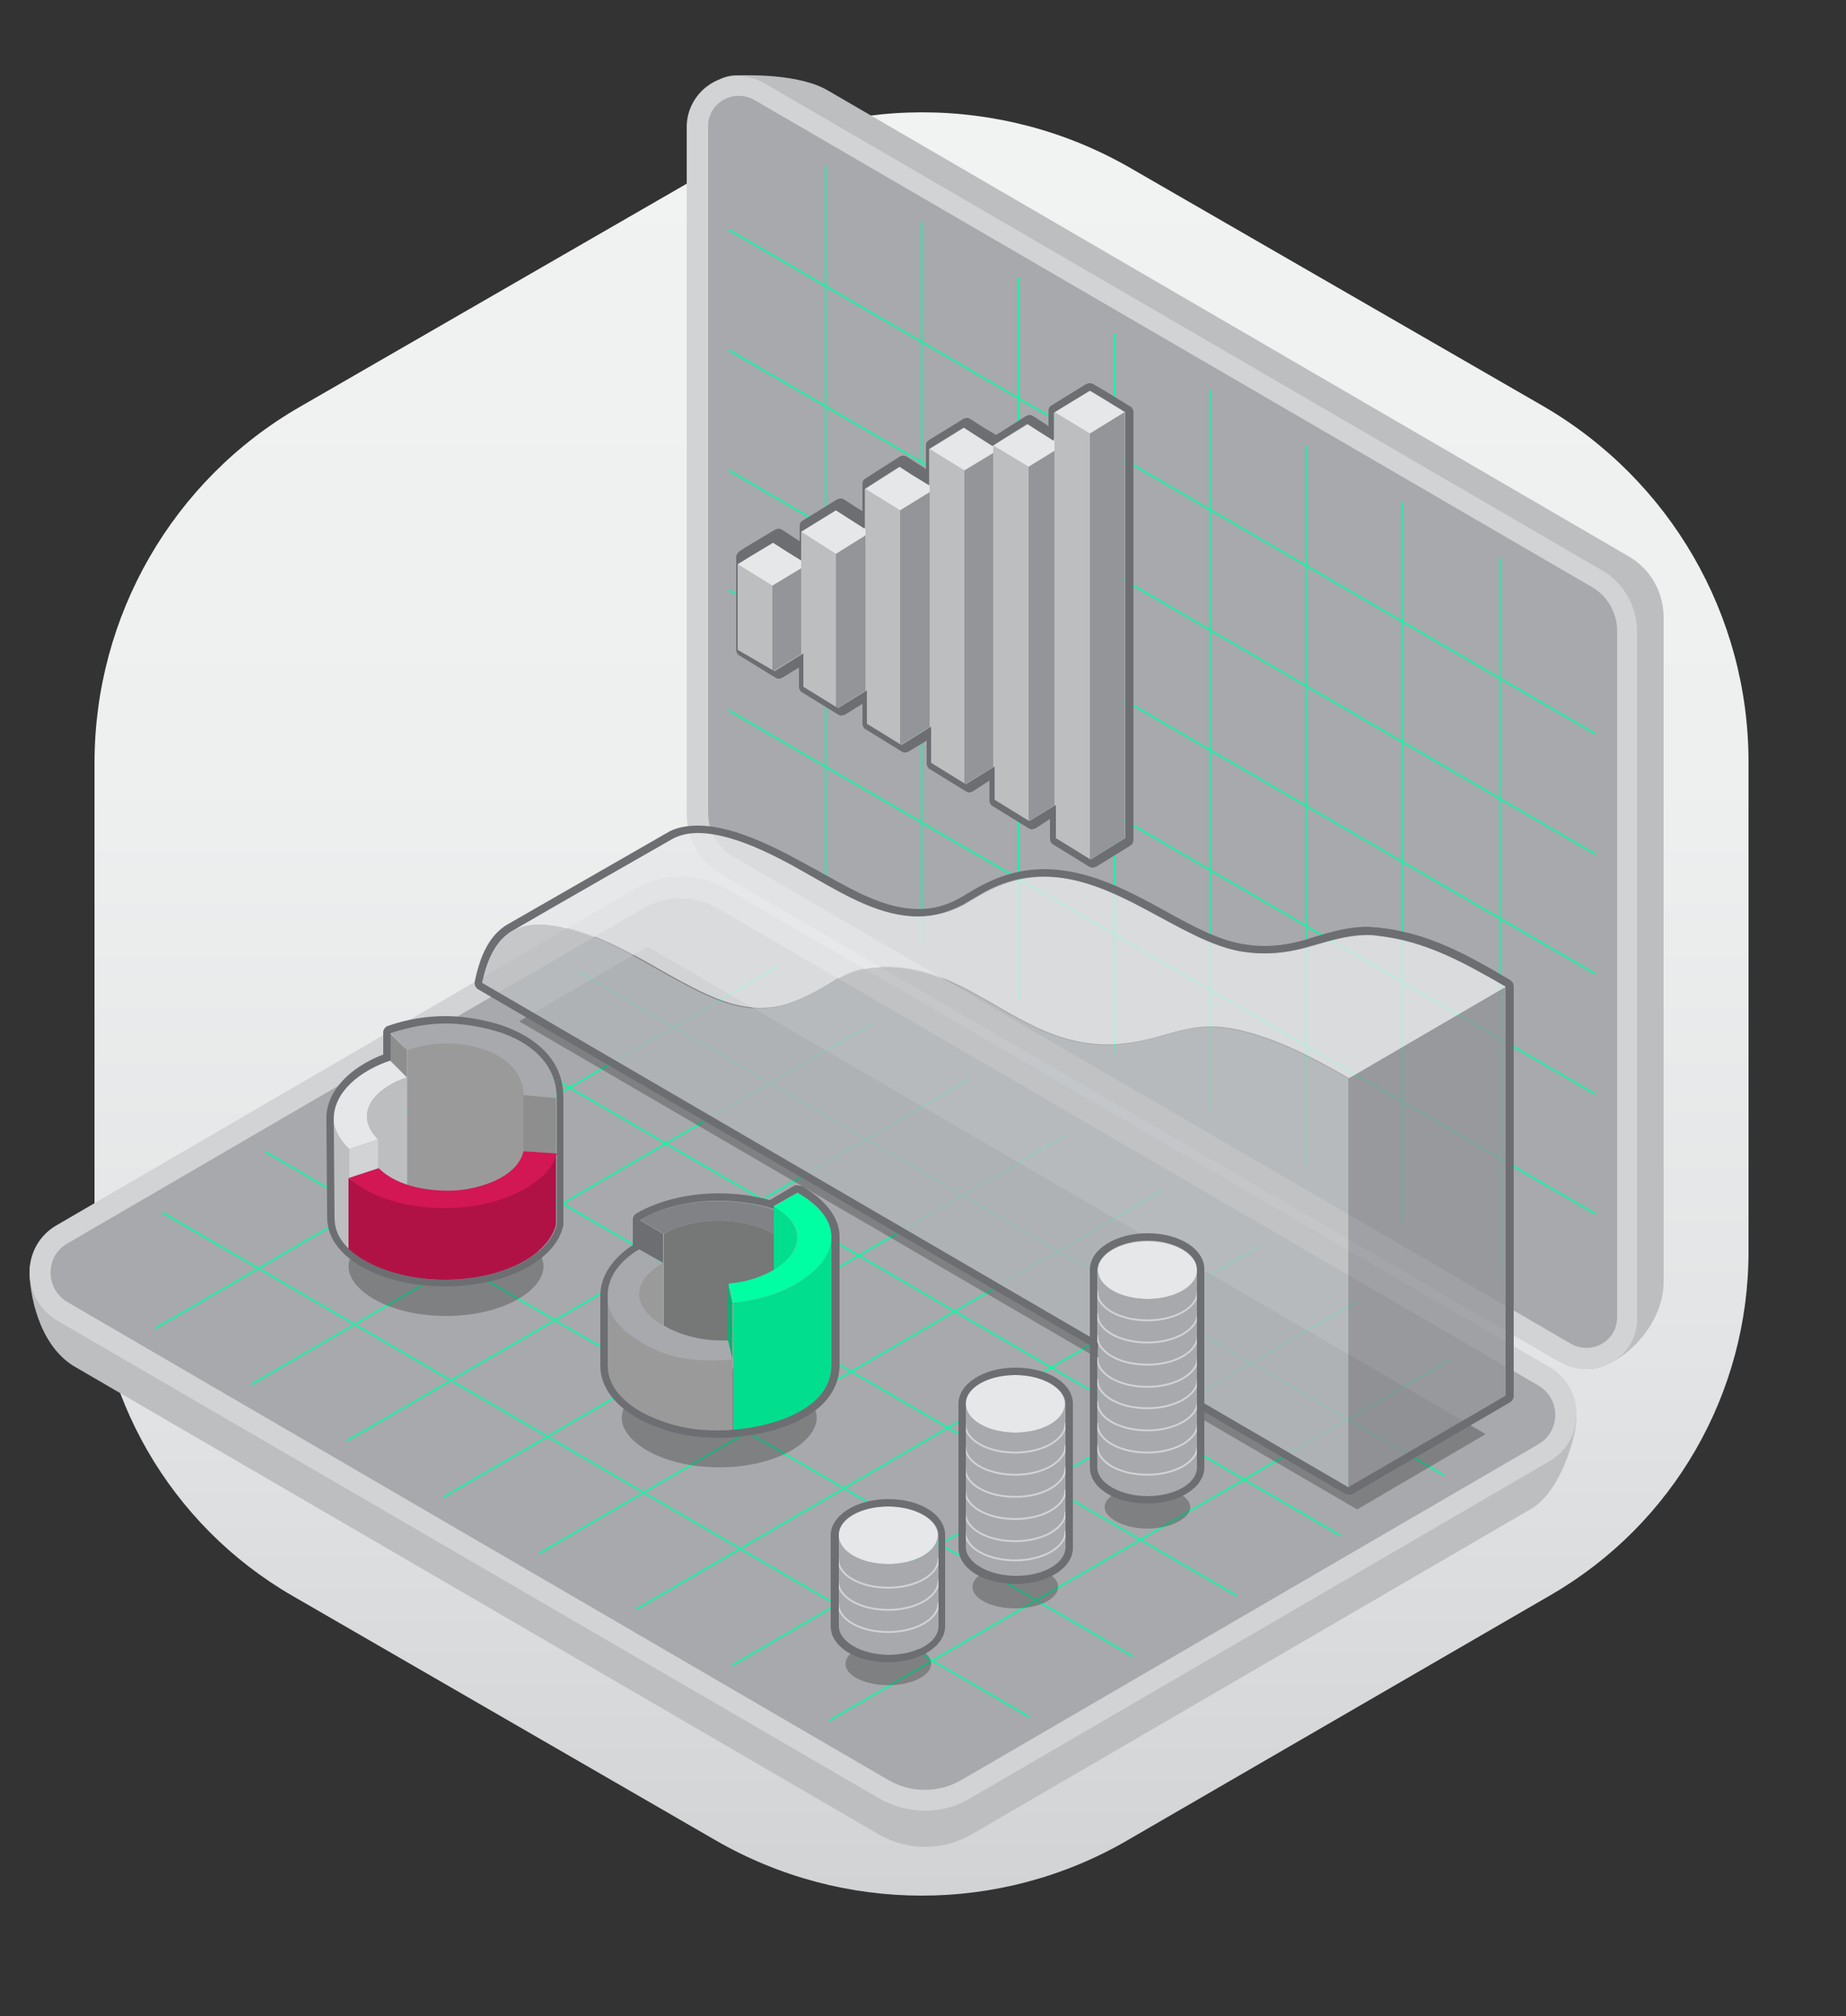 <?xml version="1.0" encoding="utf-8"?>
<!-- Generator: Adobe Illustrator 22.1.0, SVG Export Plug-In . SVG Version: 6.00 Build 0)  -->
<svg version="1.1" id="Layer_1" xmlns="http://www.w3.org/2000/svg" xmlns:xlink="http://www.w3.org/1999/xlink" x="0px" y="0px"
	 viewBox="0 0 250 273" style="enable-background:new 0 0 250 273;" xml:space="preserve">
<rect x="0" y="0" width="250" height="273" fill="#333333" stroke="none"/>
<style type="text/css">
	.st0{fill:url(#SVGID_1_);}
	.st1{fill:#BCBEC0;}
	.st2{fill:#D1D3D4;}
	.st3{fill:#A7A9AC;}
	.st4{fill:none;stroke:#00FFA3;stroke-width:0.2;stroke-miterlimit:10;}
	.st5{opacity:0.3;fill:#231F20;enable-background:new    ;}
	.st6{opacity:0.8;}
	.st7{fill:#E6E7E8;}
	.st8{fill:#939598;}
	.st9{fill:#6D6E71;}
	.st10{fill:none;stroke:#D1D3D4;stroke-width:0.25;stroke-linecap:round;stroke-linejoin:round;}
	.st11{fill:#9A9A9B;}
	.st12{fill:#00DE8E;}
	.st13{fill:#767777;}
	.st14{fill:#808285;}
	.st15{fill:#00B372;}
	.st16{fill:#00FFA3;}
	.st17{fill:#8E8E8E;}
	.st18{fill:#D31654;}
	.st19{fill:#B01246;}
</style>
<linearGradient id="SVGID_1_" gradientUnits="userSpaceOnUse" x1="124.8" y1="258.788" x2="124.8" y2="17.3" gradientTransform="matrix(1 0 0 -1 0 274)">
	<stop  offset="0" style="stop-color:#F1F2F2"/>
	<stop  offset="0.371" style="stop-color:#EEEFEF"/>
	<stop  offset="0.694" style="stop-color:#E3E4E5"/>
	<stop  offset="0.998" style="stop-color:#D1D3D4"/>
	<stop  offset="1" style="stop-color:#D1D3D4"/>
</linearGradient>
<path class="st0" d="M96.6,22.8l-56,32.3C23.4,65,12.8,83.4,12.8,103.3v66.3c0,19.2,10.2,36.9,26.8,46.5l57.3,33.1
	c17.3,10,38.6,10,55.8,0L210,216c16.6-9.6,26.8-27.3,26.8-46.5v-66.3c0-19.9-10.6-38.2-27.8-48.2l-56-32.3
	C135.6,12.7,114.1,12.7,96.6,22.8z"/>
<path class="st1" d="M125.3,250.1c-2.2,0-4.4-0.6-6.3-1.7L10,185c-4.9-3-6-10.1-6-12.8s1.4-0.1,3.7-1.4l78.2-45.5
	c1.9-1.1,4.1-1.7,6.3-1.7c2.2,0,4.4,0.6,6.3,1.7L209.8,190c2.3,1.3,3.7-0.8,3.7,1.9s-2.2,10.1-6.1,12.4l-75.8,44.1
	C129.7,249.5,127.5,250.1,125.3,250.1z"/>
<path class="st1" d="M215.1,185.4c-1.2,0,0.9-2.2-0.2-2.8l-113.5-66c-3-1.7-4.8-4.9-4.8-8.3l-2-90.8c0-3.8,1.4-7.3,5.2-7.3
	c1.2,0,8.4-0.3,12.4,2.1l108.3,63c3,1.7,4.8,4.9,4.8,8.3v89.8C225.4,179.9,219,185.4,215.1,185.4z"/>
<path class="st2" d="M125.3,245.2c-2.2,0-4.4-0.6-6.3-1.7L7.7,178.8C5.4,177.4,4,175,4,172.3s1.4-5.1,3.7-6.4l78.2-45.5
	c1.9-1.1,4.1-1.7,6.3-1.7c2.2,0,4.4,0.6,6.3,1.7l111.3,64.7c2.3,1.3,3.7,3.7,3.7,6.4s-1.4,5.1-3.7,6.4l-78.2,45.5
	C129.7,244.6,127.5,245.2,125.3,245.2z"/>
<path class="st3" d="M9.1,168.4l78.2-45.5c3-1.7,6.7-1.7,9.7,0l111.3,64.7c3.1,1.8,3.1,6.2,0,8l-78.2,45.5c-3,1.7-6.7,1.7-9.7,0
	L9.1,176.3C6.1,174.5,6.1,170.1,9.1,168.4z"/>
<g>
	<g>
		<line class="st4" x1="21" y1="179.9" x2="105.3" y2="130.9"/>
		<line class="st4" x1="34" y1="187.5" x2="118.3" y2="138.5"/>
		<line class="st4" x1="47" y1="195.1" x2="131.4" y2="146.1"/>
		<line class="st4" x1="60.1" y1="202.7" x2="144.4" y2="153.7"/>
		<line class="st4" x1="73.1" y1="210.3" x2="157.4" y2="161.2"/>
		<line class="st4" x1="86.2" y1="217.9" x2="170.5" y2="168.8"/>
		<line class="st4" x1="99.2" y1="225.5" x2="183.5" y2="176.4"/>
		<line class="st4" x1="112.3" y1="233" x2="196.6" y2="184"/>
	</g>
</g>
<g>
	<g>
		<line class="st4" x1="78.2" y1="131.5" x2="195.6" y2="199.8"/>
		<line class="st4" x1="64.1" y1="139.7" x2="181.5" y2="207.9"/>
		<line class="st4" x1="50.1" y1="147.8" x2="167.5" y2="216.1"/>
		<line class="st4" x1="36" y1="156" x2="153.4" y2="224.3"/>
		<line class="st4" x1="22" y1="164.2" x2="139.4" y2="232.5"/>
	</g>
</g>
<path class="st2" d="M214.8,185.4c-1.2,0-2.4-0.3-3.5-0.9l-113.5-66c-3-1.7-4.8-4.9-4.8-8.3v-93c0-3.8,3.1-6.9,6.9-6.9
	c1.2,0,2.4,0.3,3.5,0.9l113.5,66c3,1.7,4.8,4.9,4.8,8.3v93C221.8,182.3,218.7,185.4,214.8,185.4z"/>
<path class="st3" d="M95.9,110.1v-93c0-3.2,3.4-5.1,6.2-3.6l113.5,66c2.1,1.2,3.4,3.5,3.4,5.9v93c0,3.2-3.4,5.1-6.2,3.6L99.3,116
	C97.2,114.8,95.9,112.5,95.9,110.1z"/>
<g>
	<g>
		<line class="st4" x1="111.8" y1="22.5" x2="111.8" y2="120"/>
		<line class="st4" x1="124.8" y1="30.1" x2="124.8" y2="127.6"/>
		<line class="st4" x1="137.9" y1="37.6" x2="137.9" y2="135.2"/>
		<line class="st4" x1="150.9" y1="45.2" x2="150.9" y2="142.8"/>
		<line class="st4" x1="164" y1="52.8" x2="164" y2="150.4"/>
		<line class="st4" x1="177" y1="60.4" x2="177" y2="157.9"/>
		<line class="st4" x1="190" y1="68" x2="190" y2="165.5"/>
		<line class="st4" x1="203.1" y1="75.6" x2="203.1" y2="173.1"/>
	</g>
</g>
<g>
	<g>
		<line class="st4" x1="98.7" y1="31.1" x2="216.1" y2="99.4"/>
		<line class="st4" x1="98.7" y1="47.4" x2="216.1" y2="115.7"/>
		<line class="st4" x1="98.7" y1="63.7" x2="216.1" y2="131.9"/>
		<line class="st4" x1="98.7" y1="79.9" x2="216.1" y2="148.2"/>
		<line class="st4" x1="98.7" y1="96.2" x2="216.1" y2="164.4"/>
	</g>
</g>
<polygon class="st5" points="70.3,138.3 87.7,128.2 201.2,194.2 183.8,204.4 "/>
<g class="st6">
	<path class="st1" d="M182.6,146.1c-4.7-2.7-9.3-5.2-14.7-6.5c-6.9-1.6-9.5,1.1-15.8,1.8c-12.5,1.4-19.1-9.1-30.1-10.3
		c-7.9-0.8-8.6,2.5-15.1,4.8c-5.7,2-10.8-0.8-15.3-3.2c-4.7-2.6-9.2-5.5-14.6-6.9c-6.9-1.9-10.2,0.6-11.7,7.4l117.4,68.3v-55.4
		H182.6z"/>
	<path class="st7" d="M204,133.6L182.7,146c-4.7-2.7-9.3-5.2-14.7-6.5c-6.9-1.6-9.5,1.1-15.8,1.8c-12.5,1.4-19.1-9.1-30.1-10.3
		c-4.6-0.5-6.7,0.4-9,1.7c-0.1,0.1-0.7,0.4-0.8,0.5c-1.4,0.8-3,1.8-5.3,2.6c-5.7,2-10.8-0.8-15.3-3.2c-4.7-2.6-9.2-5.5-14.6-6.9
		c-3.1-0.8-5.5-0.8-7.3,0.1l21.1-12.1c5.6-3.2,15.8,3.1,19.8,5.3c5.7,3.2,12.6,7.4,19.9,3.5l0,0l2.2-1.3c13.6-7.9,24.6,5.5,35.2,7.6
		c3.3,0.6,6.2,0.3,9.4-0.6c3-0.9,5.9-1.8,9.3-1.5C193.2,127.4,198.5,130.4,204,133.6z"/>
	<polygon class="st8" points="182.6,146.1 182.6,201.4 204,189 204,133.6 	"/>
</g>
<g>
	<g>
		<path class="st9" d="M94.5,112.8c5.6,0,12.8,4.4,16,6.2c4.1,2.3,8.8,5.1,13.8,5.1c2,0,4-0.5,6.1-1.6l0,0l2.2-1.3
			c3-1.8,5.9-2.5,8.7-2.5c9.8,0,18.3,8.5,26.5,10.1c1.2,0.2,2.3,0.3,3.4,0.3c2,0,3.9-0.3,6-0.9c2.6-0.7,5.1-1.6,7.9-1.6
			c0.4,0,0.9,0,1.3,0.1c6.7,0.7,11.9,3.7,17.5,6.9V189l-21.3,12.4L65.3,133.1c0.8-3.8,2.2-5.9,4-7c5.3-3.1,21.6-12.4,21.6-12.4
			C91.9,113.1,93.2,112.8,94.5,112.8 M94.5,111.8c-1.6,0-3.1,0.3-4.2,1l0,0c0,0-16.2,9.3-21.6,12.4c-2.2,1.3-3.6,3.8-4.4,7.7
			c-0.1,0.4,0.1,0.9,0.5,1.1l117.4,68.3c0.2,0.1,0.3,0.1,0.5,0.1s0.3,0,0.5-0.1l21.3-12.4c0.3-0.2,0.5-0.5,0.5-0.9v-55.4
			c0-0.4-0.2-0.7-0.5-0.9c-5.6-3.3-11-6.4-17.9-7.1c-0.5,0-1-0.1-1.4-0.1c-2.6,0-5,0.7-7.3,1.4l-0.9,0.3c-2.1,0.6-3.9,0.9-5.7,0.9
			c-1.1,0-2.1-0.1-3.2-0.3c-3.3-0.6-6.8-2.5-10.4-4.5c-5.1-2.8-10.4-5.6-16.3-5.6c-3.2,0-6.2,0.9-9.2,2.6l-2.2,1.3l0,0
			c-1.8,1-3.6,1.5-5.6,1.5c-4.4,0-8.6-2.4-12.4-4.5l-0.9-0.5c-0.3-0.2-0.7-0.4-1.1-0.6C106.2,115.4,99.8,111.8,94.5,111.8
			L94.5,111.8z"/>
	</g>
</g>
<g>
	<g>
		<polygon class="st1" points="99.9,88 104.6,90.9 104.6,79.3 99.9,76.4 		"/>
		<polygon class="st8" points="109.4,88 104.6,90.9 104.6,79.3 109.4,76.4 		"/>
		<polygon class="st7" points="104.6,73.4 99.9,76.4 104.6,79.3 109.4,76.4 		"/>
	</g>
</g>
<ellipse class="st5" cx="120.3" cy="225.3" rx="5.8" ry="2.9"/>
<ellipse class="st5" cx="137.5" cy="214.9" rx="5.8" ry="2.9"/>
<path class="st5" d="M155.4,207c-3.1,0-5.8-1.4-5.8-2.9c0-1.6,2.7-2.9,5.8-2.9s5.8,1.4,5.8,2.9S158.5,207,155.4,207z"/>
<g>
	<ellipse class="st7" cx="120.3" cy="207.9" rx="6.7" ry="3.9"/>
	<path class="st3" d="M127,207.9v12.3c0,2.2-3,3.9-6.7,3.9s-6.8-1.8-6.8-3.9v-12.3c0,2.2,3,3.9,6.8,3.9
		C124,211.8,127,210.1,127,207.9z"/>
</g>
<g>
	<ellipse class="st7" cx="137.5" cy="190.1" rx="6.7" ry="3.9"/>
	<path class="st3" d="M144.3,190.1v19.5c0,2.2-3,3.9-6.7,3.9s-6.8-1.8-6.8-3.9v-19.5c0,2.2,3,3.9,6.8,3.9
		C141.3,194,144.3,192.2,144.3,190.1z"/>
</g>
<g>
	<ellipse class="st7" cx="155.4" cy="172" rx="6.7" ry="3.9"/>
	<path class="st3" d="M162.2,172v26.8c0,2.2-3,3.9-6.7,3.9s-6.8-1.8-6.8-3.9V172c0,2.2,3,3.9,6.8,3.9
		C159.1,175.9,162.2,174.2,162.2,172z"/>
</g>
<path class="st10" d="M148.6,174.9c0,2.2,3,3.9,6.8,3.9s6.8-1.8,6.8-3.9"/>
<path class="st10" d="M148.6,177.9c0,2.2,3,3.9,6.8,3.9s6.8-1.8,6.8-3.9"/>
<path class="st10" d="M148.6,180.9c0,2.2,3,3.9,6.8,3.9s6.8-1.8,6.8-3.9"/>
<path class="st10" d="M148.6,183.9c0,2.2,3,3.9,6.8,3.9s6.8-1.8,6.8-3.9"/>
<path class="st10" d="M148.6,186.8c0,2.2,3,3.9,6.8,3.9s6.8-1.8,6.8-3.9"/>
<path class="st10" d="M148.6,189.8c0,2.2,3,3.9,6.8,3.9s6.8-1.8,6.8-3.9"/>
<path class="st10" d="M148.6,192.8c0,2.2,3,3.9,6.8,3.9s6.8-1.8,6.8-3.9"/>
<path class="st10" d="M148.6,195.8c0,2.2,3,3.9,6.8,3.9s6.8-1.8,6.8-3.9"/>
<path class="st10" d="M113.5,211.1c0,2.2,3,3.9,6.8,3.9s6.8-1.8,6.8-3.9"/>
<path class="st10" d="M113.5,214.1c0,2.2,3,3.9,6.8,3.9s6.8-1.8,6.8-3.9"/>
<path class="st10" d="M113.5,217.1c0,2.2,3,3.9,6.8,3.9s6.8-1.8,6.8-3.9"/>
<path class="st10" d="M130.7,192.8c0,2.2,3,3.9,6.8,3.9s6.8-1.8,6.8-3.9"/>
<path class="st10" d="M130.7,195.8c0,2.2,3,3.9,6.8,3.9s6.8-1.8,6.8-3.9"/>
<path class="st10" d="M130.7,198.8c0,2.2,3,3.9,6.8,3.9s6.8-1.8,6.8-3.9"/>
<path class="st10" d="M130.7,201.8c0,2.2,3,3.9,6.8,3.9s6.8-1.8,6.8-3.9"/>
<path class="st10" d="M130.7,204.8c0,2.2,3,3.9,6.8,3.9s6.8-1.8,6.8-3.9"/>
<path class="st10" d="M130.7,207.4c0,2.2,3,3.9,6.8,3.9s6.8-1.8,6.8-3.9"/>
<g>
	<path class="st9" d="M155.4,168c3.7,0,6.7,1.8,6.7,3.9v26.8c0,2.2-3,3.9-6.7,3.9s-6.8-1.8-6.8-3.9V172
		C148.7,169.8,151.7,168,155.4,168 M155.4,167c-4.3,0-7.8,2.2-7.8,4.9v26.8c0,2.8,3.4,4.9,7.8,4.9c4.3,0,7.7-2.2,7.7-4.9V172
		C163.2,169.2,159.8,167,155.4,167L155.4,167z"/>
</g>
<g>
	<path class="st9" d="M137.5,186.2c3.7,0,6.8,1.8,6.8,3.9l0,0v19.4c0,2.2-3,3.9-6.7,3.9s-6.8-1.8-6.8-3.9V190
		C130.8,187.9,133.8,186.2,137.5,186.2 M137.5,185.2c-4.3,0-7.7,2.2-7.7,4.9v19.5c0,2.8,3.4,4.9,7.8,4.9c4.3,0,7.7-2.2,7.7-4.9
		v-19.4v-0.1C145.3,187.3,141.9,185.2,137.5,185.2L137.5,185.2z"/>
</g>
<g>
	<g>
		<path class="st9" d="M120.3,204c3.7,0,6.8,1.8,6.8,3.9v0.1v12.2c0,2.2-3,3.9-6.7,3.9s-6.8-1.8-6.8-3.9v-12.3
			C113.5,205.7,116.5,204,120.3,204 M120.3,203c-4.3,0-7.8,2.2-7.8,4.9v12.3c0,2.8,3.4,4.9,7.8,4.9c4.3,0,7.7-2.2,7.7-4.9V208v-0.1
			C128,205.1,124.6,203,120.3,203L120.3,203z"/>
	</g>
</g>
<path class="st5" d="M60.4,178.2c-7.8,0-13.2-3.5-13.2-6.7s5.4-6.7,13.2-6.7s13.2,3.5,13.2,6.7S68.2,178.2,60.4,178.2z"/>
<path class="st5" d="M97.4,198.7c-7.8,0-13.2-3.5-13.2-6.7s5.4-6.7,13.2-6.7s13.2,3.5,13.2,6.7S105.2,198.7,97.4,198.7z"/>
<g>
	<path class="st3" d="M86.6,169.2c-5.1,3-6.2,7.9-1.2,11.6c4.4,3.3,8.7,3.7,13.8,3.3l-0.6-2.6c-8,0.6-17.2-5.6-8.8-10.4L86.6,169.2z
		"/>
	<path class="st11" d="M89.8,171v8.5C86.2,177.4,84.8,174,89.8,171z"/>
	<polygon class="st9" points="89.8,171 89.8,167.1 89.8,167.1 86.6,165.2 86.6,169.2 	"/>
	<path class="st12" d="M104.8,163.4v8.6C108.3,169.8,109.7,166.3,104.8,163.4z"/>
	<path class="st13" d="M104.8,167.1v4.9c-1.7,1-3.9,1.7-6.1,1.9v7.6l0,0c-3.1,0.2-6.5-0.6-8.8-2v-12.4l0,0
		C93.9,164.7,100.6,164.7,104.8,167.1L104.8,167.1z"/>
	<path class="st14" d="M104.8,167.1v-3.3l0,0c-5.5-1.8-13-1.6-18.1,1.4l3.2,1.9C93.9,164.7,100.6,164.7,104.8,167.1L104.8,167.1z"/>
	<path class="st11" d="M82.2,175.7L82.2,175.7c0.1,1.8,1.1,3.6,3.2,5.1c4.4,3.3,8.7,3.7,13.8,3.3v9.6l0,0c-3.6,0.3-6.9-0.1-10.3-1.4
		c-2.9-1.1-6.7-3.5-6.7-7.3V175.7L82.2,175.7z"/>
	<polygon class="st15" points="99.2,184.1 99.2,176.5 99.2,176.5 98.6,173.8 98.6,181.5 	"/>
	<path class="st16" d="M104.8,163.4c7.3,4.2,0.9,9.9-6.1,10.4l0.6,2.6c10.1-0.8,19.1-8.9,8.7-14.9L104.8,163.4z"/>
	<path class="st12" d="M112.6,184.9c-0.1,6.3-8.7,8.4-13.3,8.7v-17.2l0,0c6.9-0.5,13.3-4.5,13.3-8.9V184.9L112.6,184.9z"/>
</g>
<g>
	<g>
		<g>
			<path class="st9" d="M108,161.5c3.3,1.9,4.6,4,4.6,6v17.4c-0.1,6.3-8.7,8.4-13.3,8.7c-0.7,0.1-1.5,0.1-2.2,0.1
				c-2.8,0-5.4-0.4-8.1-1.5c-2.9-1.1-6.7-3.5-6.7-7.3v-9.3c0,0,0-0.2,0-0.3c0-2.3,1.6-4.6,4.4-6.2v-3.9c3-1.8,6.9-2.6,10.6-2.6
				c2.6,0,5.3,0.4,7.5,1.1v-0.4L108,161.5 M108,160.5c-0.2,0-0.3,0-0.5,0.1l-3.2,1.9c0,0,0,0-0.1,0c-2.1-0.6-4.5-0.9-6.9-0.9
				c-4.2,0-8.1,1-11.1,2.7c-0.3,0.2-0.5,0.5-0.5,0.9v3.4c-2.8,1.8-4.4,4.3-4.4,6.8c0,0.1,0,0.3,0,0.3v9.2c0,5,5.6,7.6,7.3,8.2
				c2.7,1.1,5.5,1.6,8.5,1.6c0.7,0,1.5,0,2.3-0.1c6.5-0.5,14.2-3.3,14.3-9.7v-17.4c0-1.8-0.9-4.4-5.1-6.9
				C108.3,160.6,108.1,160.5,108,160.5L108,160.5z"/>
		</g>
	</g>
</g>
<g>
	<path class="st3" d="M55.1,142.2c3.3-1.1,6.3-1.2,9.6-0.3c2.7,0.7,6.1,2.7,6.1,6.4l4.5,0.3c0-5.3-4.8-8.1-8.7-9.2
		c-4.8-1.3-9-1.2-13.8,0.4L55.1,142.2z"/>
	<path class="st1" d="M45.3,164.8c0,1.9,0.8,3.1,2,4.4l0,0v-13.6c-1.1-1.1-1.9-3.1-2.2-4.1L45.3,164.8L45.3,164.8z"/>
	<polygon class="st17" points="52.8,139.9 55.1,142.2 55.1,145.9 52.8,143.6 	"/>
	<path class="st7" d="M52.8,143.6c-5.7,1.9-10.7,6.8-5.5,12l3.9-1.3c-3.6-3.7-0.1-7.1,3.9-8.4L52.8,143.6z"/>
	<polygon class="st17" points="75.3,148.7 70.9,148.3 70.9,155.9 75.3,156.3 	"/>
	<polygon class="st2" points="51.2,154.3 47.3,155.6 47.3,159.5 51.2,158.2 	"/>
	<path class="st11" d="M70.9,148.3c0-3.7-3.4-5.7-6.1-6.4c-3.4-0.9-6.3-0.8-9.6,0.3v3.7v14.6c2.2,0.7,4.6,0.9,6.6,0.8
		c3-0.2,8.3-1.6,9.1-5.3l0,0V148.3L70.9,148.3z"/>
	<path class="st1" d="M55.1,161.7c-0.4,0.1-0.9-0.7-1.4-0.5c-0.9-0.4-1.8-2.3-2.5-3l0,0v-3.9c-3.6-3.7-0.1-7.1,3.9-8.4V161.7z"/>
	<path class="st18" d="M47.3,159.5c3.7,3.7,10.3,4.7,15,4.3c4.2-0.3,11.8-2.2,13.1-7.6l-4.5-0.3c-0.9,3.7-6.2,5.1-9.1,5.3
		c-3.3,0.2-7.9-0.4-10.5-3L47.3,159.5z"/>
	<path class="st19" d="M75.3,156.3v9.5c-1,4.2-7.3,7.5-15.1,7.5c-5.5,0-10.3-1.7-13-4.1v-9.7c0.1,0.1,0.3,0.2,0.4,0.3
		c2.7,2.3,7.3,3.8,12.6,3.8c5.2,0,9.8-1.5,12.6-3.8C74.2,158.8,75,157.7,75.3,156.3z"/>
</g>
<g>
	<path class="st9" d="M60.3,138.6c2.1,0,4.2,0.3,6.4,0.9c3.9,1,8.7,3.8,8.7,9.2v7.6v9.5c-1,4.2-7.3,7.5-15.1,7.5
		c-5.5,0-10.3-1.7-13-4.1c-1.3-1.3-2-2.5-2-4.4l-0.1-13.3c0-3.6,3.5-6.5,7.7-7.9v-3.7C55.4,139.1,57.8,138.6,60.3,138.6 M60.3,137.6
		L60.3,137.6c-2.5,0-5.1,0.4-7.7,1.3c-0.4,0.1-0.7,0.5-0.7,0.9v3c-4.7,1.8-7.7,5.1-7.7,8.6l0.1,13.3c0,2.4,1.1,3.9,2.3,5.1
		c3,2.8,8.1,4.4,13.7,4.4c8.2,0,15-3.5,16-8.3c0-0.1,0-0.1,0-0.2v-9.5v-7.6c0-7.1-7.3-9.5-9.5-10.1
		C64.5,137.9,62.4,137.6,60.3,137.6L60.3,137.6z"/>
</g>
<g>
	<g>
		<polygon class="st1" points="108.5,93 113.2,96 113.2,75 108.5,72 		"/>
		<polygon class="st8" points="118,93 113.2,96 113.2,75 118,72 		"/>
		<polygon class="st7" points="113.2,69.1 108.5,72 113.2,75 118,72 		"/>
	</g>
</g>
<g>
	<g>
		<polygon class="st1" points="117.2,98 121.9,100.9 121.9,69.1 117.2,66.2 		"/>
		<polygon class="st8" points="126.6,98 121.9,100.9 121.9,69.1 126.6,66.2 		"/>
		<polygon class="st7" points="121.9,63.2 117.2,66.2 121.9,69.1 126.6,66.2 		"/>
	</g>
</g>
<g>
	<g>
		<polygon class="st1" points="125.9,103.3 130.6,106.2 130.6,63.7 125.9,60.8 		"/>
		<polygon class="st8" points="135.4,103.3 130.6,106.2 130.6,63.7 135.4,60.8 		"/>
		<polygon class="st7" points="130.6,57.9 125.9,60.8 130.6,63.7 135.4,60.8 		"/>
	</g>
</g>
<g>
	<g>
		<polygon class="st1" points="134.5,108.3 139.3,111.2 139.3,63.2 134.5,60.3 		"/>
		<polygon class="st8" points="144,108.3 139.3,111.2 139.3,63.2 144,60.3 		"/>
		<polygon class="st7" points="139.3,57.4 134.5,60.3 139.3,63.2 144,60.3 		"/>
	</g>
</g>
<g>
	<g>
		<polygon class="st1" points="142.8,113.5 147.6,116.4 147.6,58.7 142.8,55.8 		"/>
		<polygon class="st8" points="152.3,113.5 147.6,116.4 147.6,58.7 152.3,55.8 		"/>
		<polygon class="st7" points="147.6,52.9 142.8,55.8 147.6,58.7 152.3,55.8 		"/>
	</g>
</g>
<g>
	<path class="st9" d="M147.6,52.9l1.7,1l3.1,1.9v57.7l0,0l0,0l-4.7,2.9l0,0l0,0l-4.7-2.9V109l-3.6,2.2l0,0l0,0l-4.7-2.9v-4.5
		l-3.9,2.4l0,0l0,0l-4.7-2.9v-4.9l-4,2.5l0,0l0,0l-4.7-2.9v-4.5l-3.9,2.4l0,0l0,0l-4.7-2.9v-4.5l-3.9,2.4l0,0l0,0l-5-2.9V76.4l0,0
		l0,0l1.3-0.8l3.5-2.1l0,0l0,0l1.7,1.1l2.1,1.3V72l0,0l0,0l1.3-0.8l3.4-2.1l0,0l0,0l1.7,1.1l2.2,1.4v-5.4l0,0l0,0l1.4-0.9l3.3-2.1
		l0,0l0,0l1.7,1.1l2.3,1.4v-4.9l0,0l0,0l1.3-0.8l3.4-2.1l0,0l0,0l1.7,1.1l2.2,1.4l1.4-0.9l3.3-2.1l0,0l0,0l1.7,1.1l1.9,1.2v-3.8l0,0
		l0,0l1.3-0.8L147.6,52.9L147.6,52.9L147.6,52.9 M147.6,51.9h-0.1c-0.1,0-0.3,0.1-0.4,0.1l-3.4,2.1l-1.3,0.8
		c-0.1,0.1-0.3,0.2-0.3,0.3c-0.1,0.2-0.1,0.3-0.1,0.5v2l-0.3-0.2l-1.7-1.1c-0.2-0.1-0.3-0.2-0.5-0.2h-0.1c-0.1,0-0.3,0.1-0.4,0.1
		l-3.3,2.1l-0.8,0.5l-1.7-1l-1.7-1.1c-0.2-0.1-0.3-0.2-0.5-0.2h-0.1c-0.1,0-0.3,0.1-0.4,0.1l-3.4,2.1l-1.3,0.8
		c-0.1,0.1-0.3,0.2-0.3,0.3c-0.1,0.2-0.1,0.3-0.1,0.5v3.1l-0.8-0.5l-1.7-1.1c-0.2-0.1-0.3-0.2-0.5-0.2h-0.1c-0.1,0-0.3,0.1-0.4,0.1
		l-3.3,2.1l-1.4,0.9c-0.1,0.1-0.3,0.2-0.3,0.3c-0.1,0.2-0.1,0.3-0.1,0.5v3.6l-0.7-0.4l-1.7-1.1c-0.2-0.1-0.3-0.2-0.5-0.2h-0.1
		c-0.1,0-0.3,0.1-0.4,0.1l-3.4,2.1l-1.3,0.8c-0.1,0.1-0.3,0.2-0.3,0.3c-0.1,0.2-0.1,0.3-0.1,0.5v2l-0.6-0.4l-1.7-1.1
		c-0.2-0.1-0.3-0.2-0.5-0.2h-0.1c-0.1,0-0.3,0.1-0.4,0.1l-3.5,2.1l-1.3,0.8c-0.1,0.1-0.2,0.2-0.3,0.3c-0.1,0.2-0.2,0.3-0.2,0.5V88
		c0,0.3,0.2,0.7,0.5,0.8l4.7,2.9c0.2,0.1,0.3,0.2,0.5,0.2h0.1c0.2,0,0.3-0.1,0.4-0.1l2.3-1.4V93c0,0.3,0.2,0.7,0.5,0.8l4.7,2.9
		c0.2,0.1,0.3,0.2,0.5,0.2l0,0c0.2,0,0.3-0.1,0.5-0.1l2.4-1.5V98c0,0.3,0.2,0.7,0.5,0.8l4.7,2.9c0.2,0.1,0.3,0.2,0.5,0.2h0.1
		c0.2,0,0.3-0.1,0.4-0.1l2.5-1.5v3.1c0,0.3,0.2,0.7,0.5,0.8l4.7,2.9c0.2,0.1,0.3,0.2,0.5,0.2h0.1c0.2,0,0.3-0.1,0.4-0.1l2.3-1.5v2.7
		c0,0.3,0.2,0.7,0.5,0.8l4.7,2.9c0.2,0.1,0.3,0.2,0.5,0.2l0,0c0.2,0,0.3-0.1,0.5-0.1l2-1.3v2.7c0,0.3,0.2,0.7,0.5,0.8l4.7,2.9
		c0.2,0.1,0.3,0.2,0.5,0.2l0,0c0.2,0,0.3-0.1,0.5-0.1l4.7-2.9c0.1-0.1,0.3-0.2,0.3-0.4c0.1-0.1,0.1-0.3,0.1-0.5V55.8
		c0-0.3-0.2-0.7-0.5-0.8l-3.1-1.9l-1.7-1C147.9,51.9,147.8,51.9,147.6,51.9L147.6,51.9z"/>
</g>
</svg>
